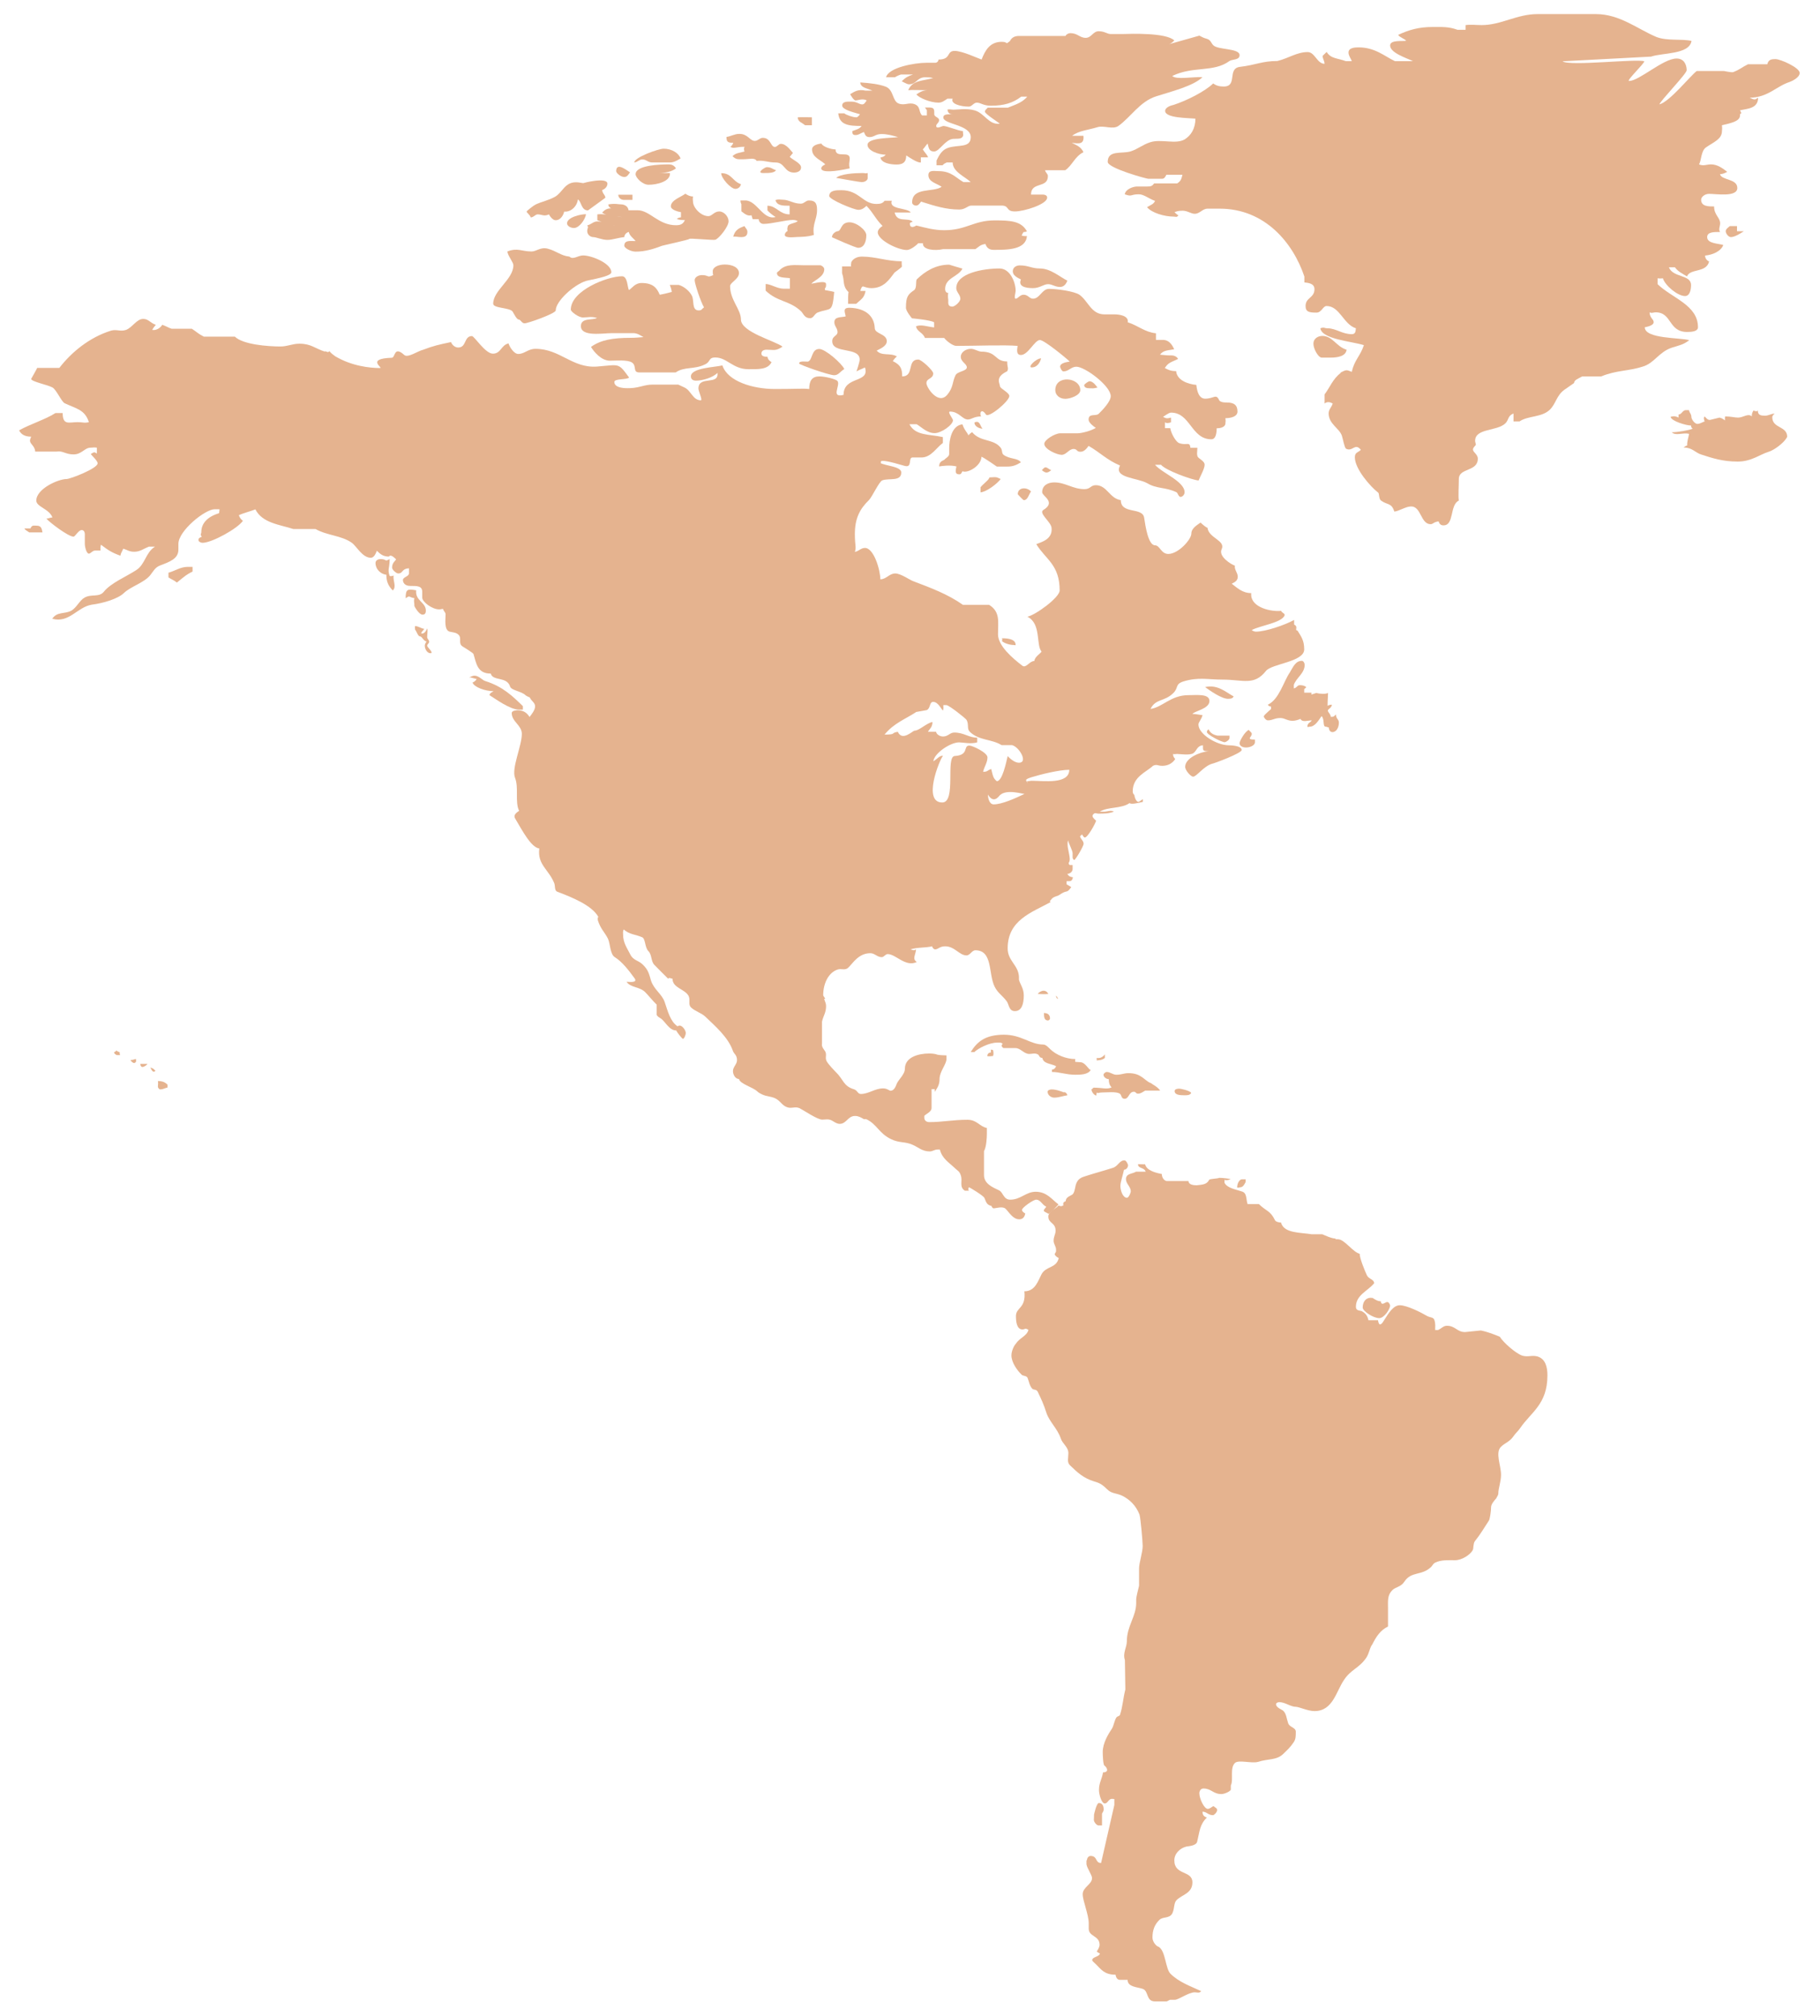 <svg width="214" height="237" viewBox="0 0 214 237" fill="none" xmlns="http://www.w3.org/2000/svg">
<g filter="url(#filter0_d)">
<path d="M146.461 137.384V137.057C146.319 137.057 146.178 137.057 146.036 137.057C145.752 137.057 145.469 137.522 145.469 137.988C145.469 138.125 145.752 137.988 145.894 137.988C146.178 137.97 146.372 137.557 146.461 137.384Z" fill="#E5B38F"/>
<path d="M161.363 150.986C161.646 151.175 161.983 151.399 162.355 151.399C162.443 152.003 162.869 151.485 163.117 151.485C163.312 151.485 163.453 151.813 163.453 151.899C163.453 152.313 162.745 153.382 162.178 153.382C161.469 153.382 160.229 152.554 160.229 152.14C160.229 151.451 160.601 150.986 161.185 150.986C161.221 150.986 161.363 151.037 161.363 150.986Z" fill="#E5B38F"/>
<path d="M128.637 211.769C128.637 211.769 128.92 210.39 129.204 210.39C129.629 210.39 129.771 210.752 129.771 211.131C129.771 211.407 129.629 211.493 129.576 211.648V213.027H129.151C128.867 212.976 128.619 212.562 128.619 212.39C128.637 212.148 128.637 211.769 128.637 211.769Z" fill="#E5B38F"/>
<path d="M124.171 145.59C124.171 145.504 124.171 145.4 124.171 145.314C124.171 144.952 123.887 144.659 123.887 144.297C123.887 143.745 124.117 143.556 124.117 143.09C124.117 142.125 123.267 142.263 123.267 141.435C123.267 140.78 124.224 140.504 124.454 140.142C124.844 140.246 124.684 140.246 125.021 140.142C125.021 140.056 125.021 139.97 125.021 139.867C125.021 139.78 125.216 139.642 125.305 139.642C125.305 139.177 125.783 139.039 126.066 138.867C126.35 138.677 126.403 138.074 126.492 137.712C126.722 136.97 127.147 136.833 127.767 136.643C128.901 136.281 129.663 136.091 130.85 135.712C131.471 135.522 131.612 134.833 132.215 134.833C132.445 134.833 132.64 135.333 132.64 135.384C132.64 135.747 132.357 135.936 132.162 135.936C132.02 136.626 131.736 137.419 131.736 137.832C131.736 138.332 132.002 139.229 132.516 139.229C132.711 139.229 132.959 138.66 132.959 138.47C132.959 137.919 132.392 137.591 132.392 137.039C132.392 136.35 133.154 136.436 133.579 136.16H134.713C134.518 135.609 133.81 135.833 133.81 135.281L134.642 135.298C134.837 136.04 135.9 136.298 136.609 136.436C136.609 136.884 136.893 137.212 137.176 137.263C137.938 137.263 139.32 137.263 139.745 137.263C139.745 137.677 140.312 137.763 140.702 137.763C141.411 137.677 141.889 137.677 142.173 137.126C142.226 136.988 143.218 136.988 143.36 136.884C143.838 136.884 144.689 137.022 144.689 137.022C144.494 137.16 144.122 137.212 143.98 137.108V137.47C144.317 138.108 145.309 138.246 146.018 138.487C146.638 138.66 146.496 139.367 146.691 139.97H148.02C148.924 140.849 149.349 140.711 149.916 141.866C150.004 142.056 150.394 142.142 150.625 142.142C150.961 143.435 152.946 143.297 154.239 143.521H155.479C155.816 143.659 156.56 144.021 157.039 144.021V144.107C157.127 144.107 157.234 144.107 157.322 144.107C158.084 144.107 159.076 145.624 159.874 145.814C159.874 146.366 160.494 147.848 160.724 148.348C160.955 148.813 161.575 148.813 161.575 149.279C160.813 150.21 159.431 150.658 159.431 152.054C159.431 152.52 159.856 152.468 160.104 152.554C160.582 152.796 160.813 153.158 160.901 153.623H162.035C162.035 153.761 162.124 154.123 162.266 154.123C162.461 154.123 162.638 153.795 162.78 153.571C163.258 152.83 163.825 151.865 164.587 151.865C165.437 151.865 167.156 152.744 167.759 153.106C168.131 153.33 168.574 153.244 168.662 153.623C168.804 154.037 168.751 154.364 168.751 154.778H169.087C169.513 154.588 169.708 154.278 170.133 154.278C171.125 154.278 171.32 155.019 172.259 155.019L174.12 154.83C175.023 155.019 175.821 155.347 176.352 155.571C176.777 156.26 178.248 157.553 179.01 157.795C179.683 157.984 180.108 157.709 180.764 157.881C181.721 158.157 181.951 159.139 181.951 160.105C181.951 163.518 180.02 164.432 178.744 166.311C178.461 166.724 178.248 166.845 177.965 167.259C177.486 167.948 176.972 168.035 176.494 168.5C175.785 169.189 176.494 170.689 176.494 171.793C176.494 172.62 176.175 173.396 176.175 173.999C176.175 174.223 175.98 174.413 175.945 174.551C175.75 174.775 175.324 175.24 175.324 175.602C175.324 176.068 175.183 176.999 175.076 177.171C174.368 178.24 174.137 178.705 173.411 179.619C173.216 179.895 173.269 180.446 173.18 180.636C172.897 181.188 171.905 181.843 171.09 181.843C170.186 181.843 169.477 181.791 168.769 182.118C168.485 182.256 168.432 182.48 168.29 182.618C167.156 183.722 165.969 183.084 165.118 184.377C164.729 184.98 164.126 184.98 163.736 185.342C163.116 185.945 163.205 186.601 163.205 187.462V189.635C162.266 190.1 161.787 190.876 161.309 191.841V191.789C160.972 192.393 161.025 192.703 160.653 193.306C159.803 194.548 158.846 194.685 158.049 195.892C157.092 197.271 156.738 199.581 154.558 199.581C153.796 199.581 152.733 199.081 152.396 199.081C151.741 199.081 151.121 198.53 150.412 198.53C150.27 198.53 150.04 198.616 150.04 198.771C150.04 199.185 150.749 199.409 150.89 199.547C151.262 199.909 151.262 200.426 151.457 200.978C151.599 201.495 152.361 201.495 152.361 201.995C152.361 202.546 152.361 202.857 152.131 203.219C151.705 203.856 151.369 204.149 150.89 204.615C150.093 205.391 149.083 205.167 147.949 205.546C147.187 205.77 145.628 205.27 145.203 205.684C144.582 206.287 145.061 207.666 144.724 208.321V208.235C144.724 208.373 144.724 208.649 144.724 208.787C144.724 209.011 143.962 209.338 143.626 209.338C142.633 209.338 142.439 208.683 141.499 208.683C141.163 208.683 141.021 209.011 141.021 209.235C141.021 209.873 141.588 211.079 142.013 211.079C142.261 211.079 142.527 210.804 142.687 210.752C142.881 210.942 143.112 210.976 143.112 211.217C143.112 211.493 142.74 211.821 142.633 211.821C142.066 211.821 141.872 211.407 141.393 211.407C141.393 211.907 141.677 212.01 141.907 212.097C141.056 212.924 141.056 213.751 140.773 214.906C140.684 215.406 139.816 215.458 139.497 215.51C138.735 215.699 138.08 216.337 138.08 217.13C138.08 218.923 140.206 218.285 140.206 219.716C140.206 221.009 139.019 221.147 138.363 221.785C137.991 222.147 138.133 222.75 137.849 223.353C137.513 224.008 136.751 223.715 136.326 224.129C135.759 224.681 135.51 225.336 135.51 226.215C135.51 226.68 135.936 227.232 136.219 227.284C137.07 227.749 137.017 229.87 137.637 230.473C138.682 231.49 139.958 231.904 141.234 232.507C141.039 232.783 140.755 232.645 140.472 232.645C139.763 232.645 138.576 233.524 138.151 233.524C137.814 233.524 137.867 233.524 137.619 233.524C137.477 233.524 137.282 233.714 137.141 233.714C136.662 233.714 136.29 233.714 135.812 233.714C134.713 233.714 135.103 232.473 134.341 232.231C133.632 232.007 132.587 232.007 132.587 231.18C132.197 231.18 132.02 231.18 131.683 231.18C131.311 231.18 131.205 230.8 131.169 230.576C129.841 230.576 129.468 229.939 128.848 229.335C128.707 229.197 128.423 228.973 128.423 228.87C128.423 228.456 129.274 228.49 129.327 228.077C129.185 228.025 129.079 227.939 128.955 227.853C129.096 227.629 129.291 227.335 129.291 227.06C129.291 225.956 128.015 226.129 128.015 225.163C128.015 224.836 128.015 224.698 128.015 224.526C128.015 223.509 127.307 221.888 127.307 221.112C127.307 220.285 128.405 219.957 128.405 219.216C128.405 218.854 127.838 218.113 127.75 217.596V217.13H127.803C127.803 216.854 127.998 216.613 128.228 216.613C129.079 216.613 128.742 217.44 129.468 217.44L131.028 210.614V209.924C130.886 209.924 130.744 209.873 130.602 209.924C130.266 210.062 130.23 210.442 129.894 210.442C129.522 210.442 129.22 209.373 129.22 208.873C129.22 207.994 129.557 207.614 129.699 206.787C130.035 206.787 130.177 206.649 130.177 206.511C130.177 206.235 129.894 206.011 129.894 206.011C129.699 206.011 129.663 204.718 129.663 204.391C129.663 203.339 130.319 202.27 130.762 201.615C130.957 201.288 131.045 200.65 131.276 200.322C131.417 200.15 131.666 200.185 131.701 199.995C132.038 198.926 132.038 198.15 132.321 197.047L132.268 193.582C131.984 192.755 132.498 192.1 132.498 191.358C132.498 189.6 133.597 188.445 133.597 186.876C133.597 186.738 133.597 186.601 133.597 186.463C133.597 186.135 133.827 185.308 133.934 184.842C133.934 183.411 133.934 183.411 133.934 182.808C133.934 182.153 134.359 180.912 134.359 180.171C134.359 179.705 134.128 176.981 133.987 176.481C133.561 175.378 132.8 174.689 131.949 174.258C131.24 173.93 130.709 174.034 130.195 173.516C129.628 172.965 129.344 172.775 128.671 172.586C127.342 172.172 126.687 171.517 125.818 170.689C125.429 170.327 125.623 169.81 125.623 169.258C125.623 168.517 124.915 168.155 124.72 167.5C124.348 166.397 123.391 165.552 123.054 164.552C122.718 163.501 122.434 162.897 122.009 162.018C121.867 161.742 121.53 161.829 121.389 161.691C121.052 161.363 120.963 160.725 120.822 160.398C120.68 160.122 120.29 160.208 120.113 160.019C119.599 159.519 118.926 158.588 118.926 157.76C118.926 157.209 119.262 156.554 119.457 156.381C119.883 155.692 120.733 155.502 120.928 154.761C120.503 154.485 120.556 154.709 120.219 154.709C119.546 154.709 119.457 153.778 119.457 153.14C119.457 152.089 120.662 152.261 120.45 150.227C121.725 150.227 122.062 148.986 122.452 148.245C122.983 147.227 124.206 147.555 124.489 146.314C124.259 146.228 124.011 145.986 124.011 145.848L124.206 145.486V145.59H124.171Z" fill="#E5B38F"/>
</g>
<g filter="url(#filter1_d)">
<path d="M210.089 49.864C209.717 50.519 208.565 51.346 207.963 51.519C206.829 51.88 205.925 52.673 204.313 52.673C202.558 52.673 201.318 52.26 200.042 51.846C199.369 51.656 198.997 51.019 197.952 51.019C198.093 50.932 198.235 50.794 198.377 50.794C198.377 50.191 198.519 49.915 198.607 49.415C197.845 49.226 197.048 49.691 196.569 49.226C197.278 49.226 198.519 49.002 199.032 48.812C198.891 48.726 198.837 48.588 198.837 48.433C198.27 48.433 196.516 47.916 196.428 47.416C196.853 47.278 197.101 47.364 197.367 47.502C197.367 47.364 197.367 47.278 197.367 47.14C197.739 47.14 197.845 46.623 198.217 46.623C198.359 46.623 198.448 46.623 198.589 46.623C198.643 46.899 198.82 47.036 198.873 47.312C198.82 47.64 199.245 48.243 199.582 48.243C199.918 48.243 200.202 48.002 200.432 47.967C200.344 47.64 200.29 47.554 200.432 47.364C200.627 47.554 200.769 47.778 201.052 47.778L202.186 47.502C202.558 47.588 202.665 47.743 202.842 47.829C202.789 47.691 202.842 47.502 202.842 47.364C203.551 47.364 203.94 47.502 204.366 47.502C204.986 47.502 205.553 46.95 205.978 47.364C205.978 47.002 206.067 46.864 206.173 46.675C206.51 46.761 206.51 46.812 206.687 46.675C206.687 47.226 207.077 47.278 207.537 47.278C207.963 47.278 208.246 47.036 208.671 47.036C208.53 47.14 208.388 47.312 208.388 47.45C208.388 48.795 210.142 48.467 210.142 49.76L210.089 49.864Z" fill="#E5B38F"/>
<path d="M128.246 124.214C127.909 124.765 127.005 124.765 126.438 124.765C125.34 124.765 124.596 124.438 123.692 124.438C123.692 124.352 123.692 124.248 123.692 124.162C123.922 124.162 124.117 123.973 124.17 123.748C123.462 123.421 122.7 123.473 122.558 122.783C122.168 122.783 122.221 122.456 122.026 122.369C121.654 122.18 121.406 122.318 121.034 122.318C120.361 122.318 120.042 121.628 119.369 121.628H117.987C117.703 121.438 117.756 121.266 117.898 121.128C117.703 120.939 117.473 120.99 117.225 120.99C116.321 120.99 115.045 121.645 114.567 122.094H114.142C114.904 120.852 115.896 120.059 118.04 120.059C120.131 120.059 121.123 121.214 122.682 121.214C123.019 121.214 123.391 121.68 123.497 121.766C124.17 122.421 125.34 122.921 126.438 122.921C126.438 123.024 126.385 123.162 126.438 123.249L127.147 123.3C127.679 123.438 127.927 124.076 128.246 124.214Z" fill="#E5B38F"/>
<path d="M116.764 121.869C116.817 122.111 116.853 122.335 116.764 122.559C116.711 122.559 116.091 122.645 116.091 122.559C116.091 122.231 116.374 122.145 116.516 122.145V121.818H116.605L116.764 121.869Z" fill="#E5B38F"/>
<path d="M125.075 126.765C125.358 126.851 125.464 126.989 125.5 127.179C124.933 127.265 124.508 127.455 123.941 127.455C123.569 127.455 123.179 127.144 123.179 126.765C123.179 126.576 123.462 126.489 123.657 126.489C124.224 126.489 124.897 126.765 125.181 126.869L125.075 126.765Z" fill="#E5B38F"/>
<path d="M140.064 126.903C139.923 127.179 139.586 127.179 139.302 127.179C138.735 127.179 138.115 127.144 138.115 126.679C138.115 126.438 138.487 126.403 138.629 126.403C138.789 126.386 139.923 126.627 140.064 126.903Z" fill="#E5B38F"/>
<path d="M135.139 125.61C135.617 125.989 136.096 126.162 136.415 126.627H134.661C134.324 126.817 134.129 126.989 133.81 126.989C133.527 126.989 133.58 126.765 133.332 126.765C132.711 126.765 132.765 127.593 132.233 127.593C131.808 127.593 131.896 127.127 131.666 126.989C131.241 126.713 130.107 126.851 129.522 126.851C129.185 126.851 129.185 126.989 128.955 126.851C128.955 126.989 128.902 127.075 128.902 127.213C128.618 127.162 128.335 126.748 128.335 126.472C128.424 126.472 128.53 126.334 128.565 126.282C129.664 126.282 130.125 126.524 130.709 126.248C130.426 125.972 130.373 125.645 130.373 125.283C130.089 125.283 129.752 125.041 129.752 124.765C129.752 124.628 129.983 124.438 130.125 124.438C130.55 124.438 130.833 124.765 131.259 124.765C131.879 124.765 132.162 124.576 132.676 124.576C134.182 124.576 134.483 125.369 135.334 125.783L135.139 125.61Z" fill="#E5B38F"/>
<path d="M122.948 117.525C123.32 117.577 123.462 117.853 123.462 118.163C123.462 118.249 123.32 118.387 123.231 118.387C122.753 118.387 122.753 117.887 122.753 117.508C122.753 117.491 122.895 117.525 122.948 117.525Z" fill="#E5B38F"/>
<path d="M122.026 115.267C122.133 115.077 122.452 114.888 122.7 114.888C123.036 114.888 123.178 115.112 123.267 115.267C122.788 115.319 122.328 115.267 122.026 115.267Z" fill="#E5B38F"/>
<path d="M124.419 115.819C124.277 115.87 124.135 115.595 124.188 115.457L124.419 115.819Z" fill="#E5B38F"/>
<path d="M128.955 122.783C128.955 122.869 128.955 122.973 128.955 123.059C128.955 123.111 129.097 123.059 129.15 123.059C129.38 123.059 129.717 122.973 129.912 122.783V122.369C129.717 122.645 129.345 122.886 128.955 122.783Z" fill="#E5B38F"/>
<path d="M48.743 68.74C47.981 68.602 48.264 68.361 47.697 68.74C47.697 67.637 47.928 67.637 48.938 67.809C48.796 69.05 50.072 69.188 50.072 70.205C50.072 70.533 49.93 70.671 49.682 70.671C49.257 70.671 48.725 69.705 48.725 69.654C48.743 69.343 48.601 68.964 48.743 68.74Z" fill="#E5B38F"/>
<path d="M45.801 66.068C45.801 66.206 46.191 66.12 46.279 66.068C46.191 66.723 46.652 67.361 46.191 67.826C45.624 67.275 45.429 66.723 45.429 65.982C44.72 65.895 44.153 65.292 44.153 64.603C44.153 64.241 44.525 64.137 44.72 64.137C45.571 64.137 45.146 64.499 45.819 64.137C45.801 65.327 45.553 65.327 45.801 66.068Z" fill="#E5B38F"/>
<path d="M90.15 39.52C89.778 39.52 89.53 39.658 89.53 39.986C89.53 40.348 90.044 40.348 90.239 40.348C90.292 40.71 90.523 40.848 90.718 40.986C90.292 41.865 89.194 41.813 88.007 41.813C86.164 41.813 85.49 40.434 84.109 40.434C83.258 40.434 83.595 40.951 82.868 41.261C81.646 41.865 80.458 41.486 79.448 42.192C77.322 42.192 76.472 42.192 75.178 42.192C74.363 42.192 74.895 41.451 74.328 41.037C73.814 40.675 72.379 40.813 71.723 40.813C70.678 40.813 69.827 39.745 69.49 39.193C70.624 38.365 72.095 38.124 74.097 38.124C74.806 38.124 75.09 38.072 75.657 38.038C75.32 37.848 74.948 37.572 74.469 37.572C73.566 37.572 72.432 37.572 71.953 37.572C70.908 37.572 68.303 38.038 68.303 36.745C68.303 35.728 69.685 36.09 70.199 35.78C69.437 35.59 69.154 35.728 68.534 35.728C68.02 35.728 67.116 35.038 67.116 34.814C67.116 32.556 71.44 30.884 73.141 30.884C73.814 30.884 73.761 32.228 73.956 32.504C74.328 32.28 74.664 31.677 75.426 31.677C76.755 31.677 77.234 32.228 77.57 33.056C78.084 32.97 78.474 32.866 78.988 32.728C78.935 32.315 78.846 32.177 78.757 31.901H79.803C80.476 32.09 81.132 32.694 81.362 33.194C81.646 33.745 81.309 34.9 82.159 34.9C82.531 34.9 82.531 34.711 82.78 34.538C82.407 33.935 81.681 31.763 81.681 31.349C81.681 30.97 82.159 30.746 82.531 30.746C83.382 30.746 83.099 31.108 83.86 30.746C83.807 30.608 83.807 30.418 83.807 30.28C83.807 29.815 84.481 29.505 85.225 29.505C86.075 29.505 86.89 29.832 86.89 30.522C86.89 31.211 85.845 31.625 85.845 32.039C85.845 33.694 87.121 34.763 87.121 35.969C87.121 37.452 91.107 38.469 92.011 39.158C91.196 39.71 91.019 39.52 90.15 39.52Z" fill="#E5B38F"/>
<path d="M60.986 35.969C60.755 35.969 60.419 35.28 60.277 35.038C59.905 34.538 57.991 34.676 57.991 34.108C57.991 32.539 60.365 31.246 60.365 29.591C60.365 29.229 59.71 28.488 59.657 27.971C60.844 27.505 61.358 27.971 62.51 27.971C63.077 27.971 63.555 27.419 64.405 27.643C65.451 27.919 65.929 28.47 66.957 28.574C67.382 28.988 67.949 28.436 68.569 28.436C69.561 28.436 71.883 29.367 71.883 30.418C71.883 30.918 69.367 31.298 68.906 31.436C67.435 31.901 65.344 33.832 65.344 34.9C65.344 35.263 62.066 36.417 61.694 36.417C61.358 36.435 61.216 35.969 60.986 35.969Z" fill="#E5B38F"/>
<path d="M74.736 27.988C74.169 27.988 73.407 27.574 73.407 27.298C73.407 26.609 74.115 26.747 74.736 26.747C74.452 26.384 74.027 26.143 73.938 25.678C73.655 25.73 73.407 26.005 73.407 26.281C72.609 26.367 71.989 26.609 71.422 26.609C70.802 26.609 70.093 26.281 69.757 26.281C69.385 26.281 69.048 25.954 69.048 25.592C69.048 25.126 69.243 25.23 69.048 24.902C69.526 24.799 69.757 24.437 70.235 24.437C71.192 24.437 71.653 24.85 72.379 24.902C71.564 24.799 70.855 24.523 70.235 24.299V23.609C70.607 23.557 71.05 23.609 71.05 23.609C71.245 23.609 72.716 23.885 73.176 23.937C72.273 23.747 71.475 23.851 70.802 23.419C70.997 23.144 71.369 22.902 71.759 22.902C72.379 22.902 72.521 23.092 72.946 23.04C72.379 23.092 71.528 22.988 71.528 22.437C72.379 22.299 72.662 22.437 73.088 22.437C73.283 22.437 73.85 22.575 73.903 23.126C74.47 23.126 74.895 23.126 74.984 23.126C76.401 23.126 77.411 24.885 79.484 24.885C80.104 24.885 80.335 24.695 80.53 24.281C80.016 24.281 79.768 24.23 79.591 24.143C79.644 24.057 79.927 23.954 80.069 23.954V23.351C79.732 23.299 78.882 23.075 78.882 22.661C78.882 21.92 80.122 21.558 80.583 21.178C80.866 21.368 81.15 21.506 81.486 21.506C81.433 21.868 81.486 22.006 81.486 22.109C81.486 22.799 82.39 23.816 83.294 23.816C83.719 23.816 83.967 23.264 84.569 23.264C85.136 23.264 85.668 23.868 85.668 24.419C85.668 25.057 84.534 26.453 84.109 26.591C83.825 26.678 81.026 26.367 81.026 26.505C81.026 26.591 77.996 27.247 77.854 27.298C76.879 27.66 75.923 27.988 74.736 27.988Z" fill="#E5B38F"/>
<path d="M67.489 25.212C67.117 25.212 66.674 24.988 66.674 24.661C66.674 23.919 68.428 23.557 68.906 23.592C68.8 24.247 68.091 25.212 67.489 25.212Z" fill="#E5B38F"/>
<path d="M73.318 21.902C73.088 21.902 72.698 21.713 72.698 21.299H74.364V21.902C74.169 21.902 73.318 21.902 73.318 21.902Z" fill="#E5B38F"/>
<path d="M71.422 20.006C71.422 20.334 71.138 20.644 70.802 20.747C70.855 21.213 71.174 21.299 71.174 21.661L69.136 23.144C68.321 23.144 68.374 22.075 67.949 21.851C67.861 22.644 67.134 23.368 66.337 23.282C66.23 23.782 65.858 24.299 65.344 24.299C64.955 24.299 64.636 23.782 64.547 23.609C63.98 23.885 63.697 23.609 63.218 23.609C62.935 23.609 62.793 23.937 62.403 23.971C62.315 23.644 61.925 23.419 61.925 23.282C61.925 23.195 62.775 22.54 62.97 22.454C63.732 22.092 64.441 21.989 65.256 21.541C66.16 21.023 66.39 19.834 67.719 19.834C68.091 19.834 68.144 19.886 68.569 19.937C68.569 19.92 71.422 19.179 71.422 20.006Z" fill="#E5B38F"/>
<path d="M76.72 17.507C76.153 17.507 76.011 17.145 75.533 17.145C75.161 17.145 74.966 17.472 74.576 17.507C74.576 16.903 77.429 15.886 78.031 15.886C79.024 15.886 79.839 16.438 80.016 17.041C79.644 17.231 79.307 17.507 78.74 17.507C77.5 17.507 77.783 17.507 76.72 17.507Z" fill="#E5B38F"/>
<path d="M78.775 18.748C78.864 19.713 77.305 20.127 76.259 20.127C75.55 20.127 74.735 19.299 74.735 18.886C74.735 17.817 77.624 17.731 78.633 17.731C79.165 17.731 79.342 18.007 79.484 18.196C78.97 18.61 78.155 18.748 77.446 18.748H78.775Z" fill="#E5B38F"/>
<path d="M74.08 18.662C73.885 18.938 73.744 19.213 73.407 19.213C72.982 19.213 72.45 18.748 72.45 18.524C72.468 17.369 73.797 18.524 74.08 18.662Z" fill="#E5B38F"/>
<path d="M97.132 31.815C97.132 32.453 96.99 32.039 96.99 32.504C97.185 32.556 97.787 32.642 98.088 32.728C97.858 35.245 97.716 34.573 96.192 35.124C95.767 35.263 95.679 35.814 95.253 35.814C94.598 35.814 94.492 35.314 94.208 35.021C92.879 33.728 91.408 33.918 90.026 32.573V31.797C90.647 31.797 91.355 32.349 92.17 32.349C92.649 32.349 92.507 32.349 92.879 32.349V31.108C92.259 31.022 91.355 31.108 91.355 30.505C91.355 30.367 91.639 30.28 91.692 30.143C92.454 29.401 93.499 29.591 94.545 29.591C95.395 29.591 96.441 29.591 96.441 29.591C96.582 29.591 96.919 29.815 96.919 30.056C96.919 30.97 95.732 31.349 95.395 31.763C95.749 31.729 97.132 31.315 97.132 31.815Z" fill="#E5B38F"/>
<path d="M87.546 22.902C87.369 22.678 87.067 22.437 87.067 21.971C87.262 21.971 87.439 21.971 87.634 21.971C89.016 21.971 89.725 24.333 91.196 23.919C90.824 23.695 90.434 23.368 90.239 23.144V22.592C91.284 22.592 91.656 23.609 92.844 23.609V22.592C92.029 22.592 91.373 22.592 91.178 21.937C91.515 21.799 91.71 21.885 92.029 21.885C92.79 21.885 93.269 22.351 94.173 22.351C94.545 22.351 94.74 21.971 95.112 21.971C95.962 21.971 96.069 22.437 96.069 23.126C96.069 24.178 95.501 24.747 95.696 26.023C94.988 26.264 93.942 26.264 93.8 26.264C93.517 26.264 92.277 26.453 92.277 26.023C92.277 25.833 92.418 25.66 92.613 25.557C92.56 25.419 92.56 25.23 92.613 25.092C92.613 24.678 93.517 24.678 93.8 24.402C93.659 24.316 93.428 24.264 93.234 24.264C92.383 24.264 90.717 24.73 89.778 24.73C89.442 24.73 89.211 24.454 89.211 24.178H88.503L88.361 23.713C87.882 23.851 87.546 23.523 87.174 23.247V22.42L87.546 22.902Z" fill="#E5B38F"/>
<path d="M98.088 42.52C97.468 42.52 93.96 41.279 93.96 41.141C93.96 40.779 94.811 40.951 95.005 40.917C95.572 40.727 95.377 39.434 96.334 39.434C97.043 39.434 98.992 41.141 99.276 41.796C98.797 42.072 98.602 42.52 98.088 42.52Z" fill="#E5B38F"/>
<path d="M106.044 29.746C106.044 29.832 105.194 30.436 105.194 30.436C104.573 31.263 103.918 32.28 102.483 32.28C101.437 32.28 101.437 31.677 101.154 32.608H101.774C101.632 33.435 101.26 33.573 100.675 34.125H99.719C99.719 33.521 99.719 32.97 99.772 32.746C99.01 32.004 99.346 31.453 99.01 30.522V29.729C99.382 29.729 99.913 29.729 100.091 29.729C100.002 29.677 100.091 29.401 100.091 29.263C100.091 29.212 100.374 28.574 101.366 28.574C102.979 28.574 104.308 29.125 106.026 29.125C106.009 29.367 106.044 29.505 106.044 29.746Z" fill="#E5B38F"/>
<path d="M87.121 20.058C87.068 20.386 86.784 20.61 86.465 20.61C85.934 20.61 84.8 19.368 84.8 18.765C86.022 18.748 86.129 19.73 87.121 20.058Z" fill="#E5B38F"/>
<path d="M87.546 24.988C87.634 25.212 87.882 25.35 87.882 25.678C87.882 26.229 87.457 26.281 87.174 26.281C86.695 26.281 86.607 26.195 86.217 26.229C86.412 25.454 86.89 25.212 87.546 24.988Z" fill="#E5B38F"/>
<path d="M91.196 17.507C90.346 17.507 89.814 17.231 88.964 17.317C88.733 16.903 88.113 17.127 87.404 17.127C86.731 17.127 86.554 17.179 86.129 16.765C86.554 16.352 86.979 16.386 87.546 16.214C87.458 16.076 87.458 15.8 87.546 15.662C86.501 15.662 86.27 15.938 85.881 15.662C86.022 15.576 86.164 15.386 86.217 15.197C85.562 15.197 85.42 15.059 85.42 14.507C85.987 14.421 86.359 14.145 86.944 14.145C87.936 14.145 88.184 14.973 88.751 14.973C89.123 14.973 89.318 14.611 89.69 14.611C90.647 14.611 90.594 15.679 91.108 15.679C91.391 15.679 91.533 15.317 91.816 15.317C92.472 15.317 93.004 16.145 93.234 16.386C93.145 16.524 92.95 16.714 92.862 16.852C93.234 17.214 94.191 17.593 94.191 18.093C94.191 18.558 93.712 18.696 93.34 18.696C92.189 18.662 92.295 17.507 91.196 17.507Z" fill="#E5B38F"/>
<path d="M89.725 18.748C88.875 18.748 89.956 18.058 90.151 18.058C90.682 18.058 90.824 18.282 91.249 18.42C91.019 18.748 90.434 18.748 89.725 18.748Z" fill="#E5B38F"/>
<path d="M120.609 25.454C120.414 25.592 120.237 25.781 120.131 26.109C120.467 26.195 120.751 26.16 120.751 26.16C120.609 27.781 118.483 27.781 116.817 27.781C116.197 27.781 115.967 27.402 115.878 27.091C115.223 27.177 115.116 27.419 114.691 27.695H110.899C109.907 27.919 108.436 27.781 108.525 27.005H107.958C107.763 27.247 107.054 27.798 106.629 27.798C105.584 27.798 103.209 26.643 103.209 25.712C103.209 25.385 103.581 25.074 103.776 24.971C102.926 24.143 102.678 23.402 101.88 22.609C101.597 22.885 101.313 23.075 100.924 23.075C100.41 23.075 97.504 21.868 97.504 21.454C97.504 20.765 98.354 20.765 98.921 20.765C101.048 20.765 101.437 22.385 103.05 22.385C103.528 22.385 103.812 22.299 104.007 22.006C104.343 22.006 104.857 22.006 104.857 22.006C104.485 23.075 106.664 22.799 107.09 23.385H105.194C105.477 24.626 106.664 23.937 107.32 24.454C107.231 24.54 106.983 24.54 106.983 24.678C106.983 25.333 107.55 25.04 107.745 24.919C108.879 25.195 109.836 25.471 111.023 25.471C113.628 25.471 114.478 24.316 116.959 24.316C118.855 24.316 120.095 24.402 120.751 25.609C120.662 25.66 120.414 25.695 120.272 25.695L120.609 25.454Z" fill="#E5B38F"/>
<path d="M98.461 25.591C98.975 25.591 98.798 24.54 99.879 24.54C100.729 24.54 101.863 25.471 101.863 26.057C101.863 26.85 101.58 27.54 100.906 27.54C100.57 27.54 97.823 26.298 97.823 26.298C97.841 25.816 98.373 25.591 98.461 25.591Z" fill="#E5B38F"/>
<path d="M101.402 18.748C101.934 18.748 101.544 18.834 102.023 18.748C102.023 19.075 102.023 19.248 102.023 19.351C102.023 19.575 101.739 19.817 101.314 19.817C101.083 19.817 98.319 19.317 98.319 19.317C98.798 18.851 100.499 18.748 101.402 18.748Z" fill="#E5B38F"/>
<path d="M96.565 18.196C96.565 17.972 96.902 17.782 97.044 17.731C96.477 17.179 95.484 16.903 95.484 15.972C95.484 15.507 96.105 15.335 96.583 15.283C96.725 15.645 97.717 15.972 98.249 15.972C98.249 17.076 99.914 16.059 99.914 17.041C99.914 17.369 99.772 17.696 99.914 18.196C98.231 18.575 96.565 18.748 96.565 18.196Z" fill="#E5B38F"/>
<path d="M95.466 12.197V13.128H94.651C94.385 12.852 93.801 12.749 93.801 12.197C94.421 12.163 95.13 12.197 95.466 12.197Z" fill="#E5B38F"/>
<path d="M108.418 11.973H108.985V11.37L108.755 11.042C108.896 11.042 109.091 11.042 109.233 11.042C109.889 11.042 109.853 11.284 109.853 11.835C109.853 12.163 110.42 12.197 110.42 12.525C110.42 12.852 110.084 12.938 110.084 13.214C110.084 13.628 110.792 13.214 110.899 13.214C111.377 13.214 112.6 13.766 113.22 13.818C113.22 14.145 113.326 14.318 113.167 14.507C112.972 14.783 112.458 14.697 112.068 14.731C111.129 14.817 110.456 16.214 109.836 16.214C109.215 16.214 109.215 15.8 109.074 15.283C108.843 15.507 108.737 15.748 108.507 15.972C108.79 16.438 108.985 16.524 109.127 16.903H108.276V17.507C107.851 17.558 107.001 16.955 106.558 16.679C106.558 17.507 106.132 17.748 105.424 17.748C104.662 17.748 103.616 17.558 103.528 16.921C103.864 16.869 104.006 16.748 104.148 16.593C103.333 16.593 102.004 16.128 102.004 15.438C102.004 14.559 104.945 14.645 105.601 14.524C104.892 14.335 104.36 14.162 103.652 14.162C102.943 14.162 102.801 14.524 102.234 14.524C101.756 14.524 101.72 14.197 101.579 13.921C101.1 14.111 100.958 14.283 100.586 14.283C100.25 14.283 100.214 14.093 100.214 13.818C100.693 13.628 101.029 13.594 101.313 13.214C99.7 13.214 98.708 13.076 98.566 11.732H99.275C99.505 11.921 100.267 12.197 100.693 12.197C100.888 12.197 101.118 11.835 101.118 11.835C100.498 11.646 99.027 11.318 99.027 10.818C99.027 10.301 99.683 10.353 100.108 10.353C100.781 10.353 101.012 10.68 101.384 10.68C101.667 10.68 101.773 10.353 101.915 10.215C101.437 9.939 100.87 10.215 100.586 10.215C100.391 10.215 99.966 9.525 99.966 9.473C100.533 9.146 100.905 8.87 101.773 9.06H102.571C102.004 8.784 101.189 8.732 101.153 8.094C102.34 8.181 103.297 8.284 104.148 8.594C105.105 8.974 104.91 10.301 105.672 10.577C106.38 10.852 106.859 10.387 107.568 10.663C108.276 10.956 107.993 11.559 108.418 11.973Z" fill="#E5B38F"/>
<path d="M111.13 52.363C111.36 52.174 111.608 52.036 111.608 51.76C111.608 51.346 111.608 51.484 111.608 51.07C111.608 50.277 111.838 48.433 113.167 48.295C113.398 48.984 113.646 49.122 113.876 49.588C114.018 49.398 114.16 49.312 114.301 49.209C115.294 50.415 116.817 49.95 117.668 51.053C117.898 51.381 117.756 51.691 118.005 51.88C118.766 52.432 119.617 52.208 120.042 52.76C119.511 53.087 119.085 53.26 118.483 53.26C117.916 53.26 117.668 53.26 117.207 53.26C117.207 53.26 115.683 52.191 115.4 52.105C115.4 53.122 113.841 54.087 113.167 53.811C113.026 54.035 113.026 54.173 112.795 54.173C112.228 54.173 112.37 53.708 112.459 53.242C111.697 53.053 110.793 53.191 110.421 53.242C110.456 52.501 111.023 52.587 111.13 52.363Z" fill="#E5B38F"/>
<path d="M127.023 44.278C127.023 44.882 125.836 45.295 125.269 45.295C124.56 45.295 124.082 44.83 124.082 44.278C124.082 42.434 127.023 42.761 127.023 44.278Z" fill="#E5B38F"/>
<path d="M116.338 54.535C117.295 54.483 117.1 54.483 117.667 54.725C117.242 55.276 116.055 56.207 115.293 56.294V55.69C115.683 55.225 116.303 54.811 116.338 54.535Z" fill="#E5B38F"/>
<path d="M121.459 32.28C120.502 32.28 119.705 32.056 120.042 31.263C119.617 31.039 119.085 30.798 119.085 30.298C119.085 29.832 119.51 29.608 119.9 29.608C120.945 29.608 121.282 29.97 122.274 29.97C123.55 29.97 124.649 30.987 125.499 31.401C125.357 31.815 125.074 32.142 124.649 32.142C124.028 32.142 123.745 31.815 123.231 31.815C122.7 31.815 122.274 32.28 121.459 32.28Z" fill="#E5B38F"/>
<path d="M121.229 56.19C120.946 56.569 120.857 57.207 120.379 57.207C120.29 57.207 119.67 56.518 119.67 56.518C119.67 55.673 120.751 55.639 121.229 56.19Z" fill="#E5B38F"/>
<path d="M128.105 44.054C127.768 44.054 127.484 43.968 127.484 43.692C127.484 43.554 127.998 43.227 128.105 43.227C128.53 43.227 128.902 43.778 129.044 43.968C128.441 44.106 128.583 44.054 128.105 44.054Z" fill="#E5B38F"/>
<path d="M121.318 41.606C120.751 41.606 121.832 40.537 122.416 40.537C122.275 41.089 121.903 41.606 121.318 41.606Z" fill="#E5B38F"/>
<path d="M143.059 48.76C143.059 49.278 142.971 50.053 142.439 50.053C140.065 50.053 139.976 46.916 137.691 46.916C137.407 46.916 136.787 47.416 136.752 47.416C137.177 47.64 137.265 47.605 137.691 47.502V48.053C137.407 48.157 137.177 48.191 136.982 48.053V48.743H137.602C137.691 49.346 138.258 50.364 138.647 50.501C139.551 50.829 139.888 50.26 139.976 51.053C140.455 51.053 140.455 51.053 140.791 51.053C140.738 51.794 140.738 51.794 140.791 51.984C140.791 52.312 141.642 52.536 141.642 53.053C141.642 53.518 141.128 54.397 140.933 54.897C140.083 54.811 137.035 53.691 136.521 53.053H135.812C136.628 54.018 139.285 55.001 139.285 56.276C139.285 56.604 139.002 56.828 138.807 56.828C138.577 56.828 138.47 56.328 138.329 56.276C136.964 55.639 136.061 55.914 134.873 55.208C133.739 54.57 130.887 54.604 131.702 53.139C130.142 52.484 129.381 51.622 127.999 50.829C127.768 51.157 127.467 51.519 127.042 51.519C126.563 51.519 126.67 51.191 126.244 51.191C125.677 51.191 125.394 51.88 124.827 51.88C124.295 51.88 122.789 51.225 122.789 50.588C122.789 50.122 124.03 49.346 124.685 49.346C125.536 49.346 126.298 49.346 126.723 49.346C127.148 49.346 128.282 49.071 128.849 48.709C128.619 48.571 127.999 48.105 127.999 47.743C127.999 46.95 128.849 47.381 129.186 47.054C129.611 46.64 130.603 45.623 130.603 44.985C130.603 43.778 127.573 41.52 126.563 41.52C125.943 41.52 125.66 42.072 125.039 42.072C124.845 42.072 124.65 41.606 124.65 41.52C124.65 41.055 125.5 40.968 125.784 40.917C125.358 40.503 122.789 38.383 122.275 38.383C121.655 38.383 120.893 40.141 120.043 40.141C119.423 40.141 119.618 39.4 119.653 39.072C118.182 38.934 114.585 39.072 112.441 39.072C112.052 39.072 111.307 38.521 111.024 38.141H108.756C108.526 37.486 107.799 37.4 107.711 36.762C108.331 36.521 109.039 36.814 109.837 36.9V36.297C109.412 36.021 107.232 35.831 107.232 35.831C107.232 35.831 106.523 35.004 106.523 34.59C106.523 33.297 106.754 33.021 107.48 32.522C107.852 32.246 107.622 31.418 107.817 31.229C108.774 30.315 109.996 29.522 111.609 29.522C111.609 29.522 113.133 29.987 113.168 29.987C112.69 30.953 111.13 31.056 111.13 32.384C111.13 32.659 111.272 32.849 111.502 32.849C111.414 33.177 111.502 33.676 111.502 33.676C111.502 34.038 111.414 34.452 111.981 34.452C112.264 34.452 112.92 33.901 112.92 33.521C112.92 33.056 112.441 32.746 112.441 32.28C112.441 30.522 115.613 29.97 117.527 29.97C118.767 29.97 119.423 31.591 119.423 32.608C119.423 32.797 119.192 33.521 119.423 33.521C119.706 33.521 119.901 33.056 120.362 33.056C120.893 33.056 121.035 33.521 121.46 33.521C122.275 33.521 122.506 32.366 123.356 32.366C124.26 32.366 126.298 32.642 126.918 33.056C127.963 33.797 128.3 35.366 129.859 35.366C130.568 35.366 130.709 35.366 131.046 35.366C131.56 35.366 132.747 35.504 132.605 36.297C133.881 36.711 134.59 37.452 135.919 37.59V38.365C136.202 38.365 136.734 38.365 136.734 38.365C137.389 38.365 137.779 38.831 138.063 39.469C137.389 39.607 136.787 39.555 136.397 40.106C137.212 40.193 137.389 40.193 137.815 40.193C138.045 40.193 138.382 40.331 138.523 40.606C137.762 40.986 137.389 40.986 136.964 41.675C137.389 41.899 137.673 42.037 138.293 42.037C138.382 43.106 139.675 43.572 140.667 43.658C140.756 44.485 141.004 45.278 141.713 45.278C142.758 45.278 142.989 44.623 143.378 45.502C143.609 45.726 143.999 45.726 144.229 45.726C145.132 45.726 145.505 46.054 145.505 46.795C145.505 47.398 144.69 47.571 144.087 47.571C144.14 48.088 144.087 47.933 144.087 48.174C144.105 48.347 143.945 48.76 143.059 48.76Z" fill="#E5B38F"/>
<path d="M123.603 53.691C123.125 54.053 122.983 54.053 122.505 53.691C122.983 53.087 123.036 53.415 123.603 53.691Z" fill="#E5B38F"/>
<path d="M114.585 48.071C115.205 47.795 115.205 48.398 115.524 48.812C114.922 48.76 114.532 48.381 114.585 48.071Z" fill="#E5B38F"/>
<path d="M138.08 3.164C137.744 3.492 137.602 3.578 137.23 3.664L141.022 2.595C141.358 2.768 141.536 2.871 141.872 2.957C142.386 3.095 142.386 3.457 142.67 3.733C143.237 4.285 145.753 4.06 145.753 4.888C145.753 5.491 144.902 5.353 144.566 5.577C142.67 6.957 140.348 6.129 137.832 7.336C138.311 7.801 140.207 7.422 141.394 7.474C140.295 8.543 137.637 9.18 135.936 9.732C134.041 10.335 132.942 12.18 131.525 13.197C130.869 13.68 129.824 13.128 129.062 13.352C128.016 13.68 126.829 13.766 126.067 14.369H127.396C127.485 15.386 126.918 15.3 126.014 15.197C126.581 15.473 127.113 15.662 127.396 16.3C126.404 16.765 126.067 17.869 125.252 18.42C123.214 18.42 123.268 18.42 122.878 18.42C122.966 18.748 123.214 18.834 123.214 19.11C123.214 20.592 121.23 19.713 121.23 21.282C121.939 21.282 122.08 21.282 122.417 21.282C122.559 21.282 123.126 21.23 123.126 21.644C123.126 22.42 120.415 23.264 119.334 23.264C118.236 23.264 118.714 22.575 117.775 22.575C116.393 22.575 115.401 22.575 114.213 22.575C113.788 22.575 113.505 23.04 112.796 23.04C111.237 23.04 109.943 22.627 108.295 22.109C108.154 22.334 107.959 22.575 107.728 22.575C107.392 22.575 107.25 22.351 107.25 22.213C107.25 20.368 109.713 21.058 110.723 20.368C110.156 19.954 109.164 19.817 109.164 18.989C109.164 18.351 109.872 18.524 110.351 18.524C111.874 18.524 112.388 19.317 113.292 19.817H114.142C113.487 19.179 112.016 18.61 112.016 17.507H111.307C111.024 17.645 111.024 17.645 110.829 17.834H110.12V17.282C110.492 16.49 110.829 15.99 111.538 15.765C112.725 15.403 114.142 15.817 114.142 14.524C114.142 13.042 110.918 13.042 110.918 12.214C110.918 11.749 111.626 11.852 112.105 11.852C111.591 11.852 111.485 11.663 111.396 11.301C111.626 11.214 111.874 11.301 112.105 11.301C112.636 11.301 113.682 11.111 114.621 11.387C115.808 11.749 116.233 13.094 117.562 12.956C117.332 12.732 115.808 11.801 115.808 11.525C115.808 11.335 116.038 11.197 116.145 11.059H118.519C119.423 10.697 120.22 10.456 120.787 9.766H120.078C119.121 10.508 118.041 10.835 116.517 10.835C115.613 10.835 115.33 10.473 114.851 10.473C114.479 10.473 114.284 10.939 113.912 10.939C112.955 10.939 111.733 10.611 112.016 10.008H111.396C111.059 10.232 110.776 10.473 110.351 10.473C109.394 10.473 108.083 9.922 107.746 9.508C108.083 9.284 108.419 9.042 109.022 9.008C108.118 9.008 107.179 8.956 106.789 9.008C107.303 7.801 108.49 7.939 109.731 7.577C109.305 7.491 109.164 7.491 108.774 7.491C107.817 7.491 107.781 8.318 106.878 8.318C106.647 8.318 106.116 7.991 106.027 7.956C106.506 7.491 106.789 7.353 107.356 7.163H105.939C105.655 7.25 105.372 7.388 105.23 7.491C105.035 7.491 104.468 7.491 104.185 7.491C104.468 6.336 107.551 5.784 108.933 5.784C109.5 5.784 109.872 5.784 109.979 5.784C110.173 5.784 110.351 5.595 110.351 5.405C111.874 5.405 111.254 4.388 112.247 4.388C113.15 4.388 114.993 5.267 115.418 5.405C115.843 4.302 116.41 3.319 117.793 3.319C118.608 3.319 118.129 3.733 118.749 3.233C118.98 2.768 119.37 2.63 119.83 2.63C122.293 2.63 122.825 2.63 125.288 2.63C125.376 2.44 125.624 2.302 125.855 2.302C126.705 2.302 126.953 2.854 127.662 2.854C128.335 2.854 128.512 2.078 129.186 2.078C129.894 2.078 130.178 2.406 130.603 2.406C131.17 2.406 131.454 2.406 131.932 2.406C133.048 2.371 137.124 2.233 138.08 3.164Z" fill="#E5B38F"/>
<path d="M157.623 42.21C158.279 41.882 158.279 41.848 158.952 42.123C159.236 40.744 159.945 40.279 160.37 38.986C158.899 38.52 155.444 38.296 155.249 37.004C155.728 36.831 155.674 37.004 156.1 37.004C157.092 37.004 157.801 37.693 158.952 37.693C159.431 37.693 159.378 37.279 159.431 37.004C157.96 36.538 157.535 34.383 155.976 34.383C155.55 34.383 155.409 35.159 154.788 35.159C153.938 35.159 153.513 35.073 153.513 34.383C153.513 33.366 154.558 33.452 154.558 32.401C154.558 31.711 153.796 31.66 153.371 31.608V30.918C152.042 26.953 148.729 22.937 143.413 22.937C142.616 22.937 142.421 22.937 141.996 22.937C141.375 22.937 141.092 23.54 140.472 23.54C140.047 23.54 139.621 23.178 139.054 23.178C138.54 23.178 138.345 23.264 138.097 23.351C138.239 23.488 138.434 23.678 138.576 23.73C138.292 24.006 138.345 23.868 137.956 23.868C136.963 23.868 135.44 23.454 134.873 22.764C135.298 22.489 135.635 22.437 135.812 22.023C135.05 21.747 134.483 21.247 133.916 21.247C132.87 21.247 133.154 21.575 132.25 21.247C132.357 20.61 133.296 20.334 133.668 20.334C134.182 20.334 134.518 20.334 134.855 20.334C135.333 20.334 135.475 20.282 135.705 19.972H138.416C138.895 19.644 138.895 19.455 139.037 18.955H137.141C137.034 19.179 136.91 19.42 136.662 19.42C135.9 19.42 135.617 19.42 134.997 19.42C134.802 19.42 130.248 18.179 130.248 17.438C130.248 16.007 131.914 16.524 132.959 16.197C133.81 15.921 134.341 15.421 135.245 15.128C136.52 14.714 138.239 15.403 139.285 14.8C140.046 14.335 140.56 13.507 140.56 12.352C139.71 12.266 136.999 12.301 136.999 11.439C136.999 11.025 137.708 10.784 137.956 10.749C139.568 10.232 141.712 9.129 142.651 8.215C143.023 8.491 143.413 8.577 143.891 8.577C145.557 8.577 144.264 6.457 145.787 6.267C147.683 6.043 148.392 5.577 150.199 5.577C151.528 5.25 152.485 4.526 153.761 4.526C154.611 4.526 154.859 5.905 155.745 5.905C155.745 5.577 155.515 5.302 155.515 4.974L155.993 4.509C156.472 5.319 157.287 5.233 158.244 5.595C158.474 5.595 158.952 5.595 158.952 5.595C158.811 5.233 158.563 4.957 158.563 4.578C158.563 4.026 159.271 3.974 159.75 3.974C161.699 3.974 162.833 5.043 164.02 5.595H166.146C165.402 5.233 163.453 4.629 163.453 3.75C163.453 3.061 164.924 3.285 165.349 3.199C165.012 2.871 164.64 2.837 164.392 2.509C165.668 1.906 166.855 1.578 168.432 1.578C169.566 1.578 170.328 1.526 171.373 1.906H172.33V1.354C173.039 1.268 173.517 1.354 174.226 1.354C176.512 1.354 178.354 0.061 180.782 0.061C183.44 0.061 185.282 0.061 187.657 0.061C190.456 0.061 192.547 1.819 194.762 2.75C196.038 3.25 197.703 2.94 198.89 3.216C198.642 4.836 195.435 4.595 194.142 5.06L183.723 5.612C184.538 6.215 192.476 5.284 193.344 5.612C193.256 5.974 191.183 7.922 191.555 7.922C192.742 7.922 195.559 5.284 197.136 5.284C197.987 5.284 198.323 5.974 198.323 6.664C198.323 7.077 195.258 10.215 195.116 10.68C196.339 10.353 198.749 7.319 199.51 6.75C200.751 6.75 202.682 6.75 202.682 6.75C202.682 6.75 203.586 6.939 203.781 6.888C204.631 6.56 204.773 6.336 205.535 5.957H207.803C207.945 5.405 208.281 5.353 208.76 5.353C209.38 5.353 211.612 6.37 211.612 6.974C211.612 7.525 210.709 7.939 210.425 8.043C208.866 8.543 207.856 9.887 205.73 9.887C206.297 10.163 206.35 10.163 206.722 9.887C206.722 11.18 205.446 11.18 204.596 11.37C204.932 12.008 204.596 11.508 204.596 11.973C204.596 12.714 203.355 12.904 202.47 13.128C202.523 13.628 202.47 13.628 202.47 13.818C202.47 14.783 201.477 15.111 200.574 15.748C200.007 16.162 200.06 17.265 199.776 17.731C200.29 17.955 200.68 17.731 201.194 17.731C201.956 17.731 202.611 18.231 203.09 18.61C202.842 18.748 202.523 18.886 202.239 18.886C202.434 19.627 204.277 19.386 204.277 20.506C204.277 21.609 201.814 21.196 200.963 21.196C200.45 21.196 200.024 21.558 200.024 21.885C200.024 22.678 200.875 22.678 201.548 22.678C201.548 23.695 202.257 23.971 202.257 24.661C202.257 25.023 202.027 25.402 202.257 25.678C201.495 25.678 200.733 25.678 200.733 26.281C200.733 27.057 202.062 27.022 202.629 27.212C202.345 27.953 201.389 28.367 200.485 28.453C200.485 28.781 200.715 29.056 200.963 29.143C200.627 30.522 198.731 29.936 198.359 30.901C197.827 30.573 197.313 30.349 196.941 29.832H196.233C196.711 31.073 198.837 30.66 198.837 31.918C198.837 32.47 198.695 33.211 198.128 33.211C197.278 33.211 195.807 32.004 195.524 31.125C195.152 31.177 195.01 31.125 194.904 31.125V31.815C196.605 33.47 199.652 34.263 199.652 36.883C199.652 37.383 198.89 37.434 198.376 37.434C196.144 37.434 196.622 35.124 194.673 35.124C194.443 35.124 194.195 35.262 193.965 35.124C193.965 35.78 194.443 35.917 194.443 36.279C194.443 36.693 193.628 36.831 193.398 36.883C193.398 38.262 197.615 38.09 198.625 38.4C197.916 38.952 197.437 39.003 196.587 39.279C195.028 39.796 194.549 41.089 193.167 41.503C191.466 42.054 190.084 41.917 188.277 42.658H186.044C185.566 42.934 185.087 43.072 185.087 43.434L183.9 44.261C182.997 44.951 182.943 45.881 182.235 46.571C181.278 47.502 179.666 47.261 178.673 47.95H177.965V47.019C177.256 47.295 177.433 47.761 177.008 48.174C176.015 49.139 173.446 48.726 173.446 50.243C173.446 50.381 173.535 50.57 173.535 50.708C173.393 50.898 173.198 51.036 173.198 51.26C173.198 51.587 173.765 51.812 173.765 52.329C173.765 53.897 171.533 53.38 171.533 54.725C171.533 55.552 171.444 56.759 171.533 57.259C170.434 57.776 171.019 60.172 169.725 60.172C169.389 60.172 169.247 59.983 169.158 59.707C168.591 59.758 168.503 60.034 168.219 60.034C167.032 60.034 167.121 57.949 165.934 57.949C165.278 57.949 164.516 58.5 163.949 58.552C163.612 57.483 163.134 57.811 162.39 57.259C162.106 57.069 162.195 56.431 162.053 56.328C161.096 55.587 159.307 53.518 159.307 52.173C159.307 51.57 159.679 51.622 160.015 51.294C159.307 50.415 159.059 51.57 158.261 51.157C158.066 50.967 157.925 50.088 157.783 49.639C157.499 48.76 156.224 48.26 156.224 47.002C156.224 46.536 156.56 46.312 156.702 45.847C156.365 45.657 156.046 45.606 155.745 45.847V44.778C156.401 43.899 156.702 42.985 157.641 42.244V42.21H157.623Z" fill="#E5B38F"/>
<path d="M155.391 40.451C154.966 40.4 154.435 39.383 154.435 38.831C154.435 38.141 155.055 37.9 155.48 37.9C156.703 37.9 157.092 39.141 158.333 39.52C158.244 40.313 157.234 40.451 156.437 40.451H155.391Z" fill="#E5B38F"/>
<path d="M203.533 26.281C203.197 26.281 202.913 25.816 202.913 25.592C202.913 25.316 203.25 25.126 203.391 24.988H204.242C204.242 25.316 204.242 25.402 204.242 25.592H205.039C204.827 25.73 204.012 26.281 203.533 26.281Z" fill="#E5B38F"/>
<path d="M149.083 83.1C148.853 83.1 148.604 82.772 148.604 82.634C148.604 82.445 149.455 81.807 149.455 81.755V81.479C149.313 81.479 149.118 81.393 149.083 81.255C150.412 80.617 150.926 78.531 151.652 77.48C152.024 76.877 152.308 76.101 153.07 76.101C153.265 76.101 153.406 76.377 153.406 76.566C153.406 77.583 152.414 78.083 152.131 78.928V79.342C152.52 79.255 152.52 78.962 152.839 78.962C153.123 78.962 153.406 79.014 153.601 79.204L153.353 79.428V79.842H154.204C154.204 79.876 154.204 80.066 154.204 80.066L154.771 79.876C155.302 80.014 155.905 80.014 156.153 79.876C156.153 80.29 156.1 80.704 156.1 81.393C156.188 81.307 156.436 81.255 156.613 81.255C156.56 81.669 156.135 81.755 156.135 81.945C156.135 82.169 156.472 82.359 156.472 82.686C156.95 82.686 156.808 82.6 157.092 82.41C157.092 82.962 157.428 82.927 157.428 83.376C157.428 83.927 157.145 84.479 156.667 84.479C156.33 84.479 156.241 84.1 156.241 83.927C156.1 83.927 156.011 83.841 155.869 83.841C155.497 83.841 155.781 82.962 155.391 82.6C155.019 83.151 154.593 83.841 154.009 83.841C153.92 83.841 153.725 83.927 153.725 83.841C153.725 83.376 154.097 83.376 154.239 83.1C153.761 83.1 153.14 83.376 152.91 82.927C152.573 83.065 152.29 83.151 151.971 83.151C151.351 83.151 151.067 82.824 150.554 82.824C149.845 82.824 149.65 83.1 149.083 83.1Z" fill="#E5B38F"/>
<path d="M117.81 73.446C118.625 73.446 119.422 73.584 119.422 74.239C119.422 74.291 119.227 74.239 119.192 74.239C118.766 74.239 118.093 74.049 117.81 73.774C117.863 73.687 117.863 73.549 117.81 73.446Z" fill="#E5B38F"/>
<path d="M55.139 78.066C55.334 77.98 55.564 77.842 55.794 77.842C56.308 77.842 56.733 78.394 57.07 78.48C59.108 79.118 60.259 80.238 61.482 81.428V81.841C61.34 81.841 61.199 81.841 61.057 81.841C59.958 81.841 58.31 80.6 57.548 80.135C57.637 79.807 57.885 79.807 58.027 79.669C57.07 79.669 55.741 79.204 55.564 78.652C55.794 78.566 55.989 78.376 56.042 78.238C55.812 78.187 55.334 78.049 55.334 78.049H55.139V78.066Z" fill="#E5B38F"/>
<path d="M49.362 73.222C49.167 73.222 48.99 72.67 48.795 72.394V72.015C49.22 72.015 49.468 72.291 49.894 72.343C49.894 72.394 49.327 72.894 49.61 72.894C49.947 72.894 50.124 72.532 50.23 72.291C50.319 72.567 50.23 72.843 50.23 73.308C50.23 73.532 50.461 73.636 50.461 73.86C50.461 74.049 50.23 74.136 50.23 74.325C50.23 74.515 51.081 75.204 50.602 75.204C50.23 75.204 49.947 74.704 49.947 74.325C49.947 74.049 50.142 73.912 50.142 73.825C49.734 73.722 49.645 73.222 49.362 73.222Z" fill="#E5B38F"/>
<path d="M22.076 65.051C22.412 65.051 22.412 65.051 22.643 65.051V65.603C21.792 66.016 21.509 66.344 20.8 66.895C20.375 66.568 20.144 66.516 19.808 66.292V65.74C20.605 65.516 21.225 65.051 22.076 65.051Z" fill="#E5B38F"/>
<path d="M144.389 80.566C144.778 80.566 144.92 80.514 145.062 80.29C144.07 79.738 143.166 78.859 141.695 79.186C142.245 79.583 143.627 80.566 144.389 80.566Z" fill="#E5B38F"/>
<path d="M142.102 84.151C142.332 84.617 142.669 84.789 143.148 84.892H144.565C144.565 84.979 144.565 85.082 144.565 85.168C144.565 85.444 144.087 85.668 143.998 85.668C143.661 85.668 141.907 84.789 141.907 84.462C141.907 84.341 142.014 84.203 142.102 84.151Z" fill="#E5B38F"/>
<path d="M147.559 85.358C147.559 85.444 147.559 85.599 147.559 85.686C147.559 86.013 147.028 86.289 146.514 86.289C146.035 86.289 145.752 86.065 145.752 85.789C145.752 85.513 146.408 84.358 146.851 84.22C146.939 84.41 147.187 84.496 147.187 84.686C147.187 85.082 146.461 85.358 147.559 85.358Z" fill="#E5B38F"/>
<path d="M3.578 60.534C3.773 60.121 3.915 60.207 4.287 60.207C4.854 60.207 4.907 60.534 4.995 61H3.436C3.241 60.862 2.958 60.724 2.869 60.534H3.578Z" fill="#E5B38F"/>
<path d="M19.7 125.938V126.265C19.328 126.351 19.169 126.489 18.85 126.489C18.708 126.489 18.566 126.3 18.566 126.162C18.566 125.886 18.62 125.748 18.566 125.507C19.098 125.507 19.417 125.645 19.7 125.938Z" fill="#E5B38F"/>
<path d="M18.283 124.317C18.283 124.317 18.142 124.403 18.088 124.403C17.858 124.403 17.805 124.076 17.663 123.938C17.911 123.938 18.142 124.128 18.283 124.317Z" fill="#E5B38F"/>
<path d="M17.345 123.49C17.203 123.662 16.955 123.852 16.724 123.852C16.583 123.852 16.494 123.628 16.494 123.49H17.345Z" fill="#E5B38F"/>
<path d="M15.573 123.024C15.715 122.973 15.857 122.921 15.998 122.921C15.998 123.024 15.998 123.111 15.998 123.197C15.998 123.283 15.857 123.386 15.768 123.386C15.573 123.386 15.343 123.059 15.343 123.059C15.431 123.007 15.573 123.007 15.679 123.007H15.573V123.024Z" fill="#E5B38F"/>
<path d="M14.067 122.094C14.067 122.231 14.067 122.318 14.12 122.456C14.031 122.456 13.889 122.456 13.783 122.456C13.642 122.456 13.411 122.266 13.411 122.128C13.5 122.076 13.659 121.99 13.695 121.904C13.783 122.007 13.925 122.094 14.067 122.094Z" fill="#E5B38F"/>
<path fill-rule="evenodd" clip-rule="evenodd" d="M150.642 70.222C150.695 70.447 151.103 70.516 151.05 70.74C150.766 71.619 148.126 71.963 147.187 72.481C147.24 72.567 147.524 72.67 147.665 72.67C148.799 72.67 151.085 71.895 152.166 71.291V71.843C152.715 72.084 152.166 72.532 152.556 72.532C152.981 73.222 153.353 73.687 153.353 74.756C153.353 76.239 149.526 76.428 148.853 77.29C147.453 79.066 146.142 78.307 143.767 78.307C141.96 78.307 140.915 77.98 139.125 78.531C138.133 78.859 138.611 79.273 137.938 79.91C136.892 80.928 135.9 80.514 135.28 81.755C136.698 81.566 137.654 80.135 139.745 80.135C140.737 80.135 142.208 79.945 142.208 80.824C142.208 81.738 140.507 81.979 140.206 82.341C140.631 82.341 141.163 82.479 141.393 82.479C141.304 82.945 140.915 83.307 140.915 83.582C140.915 84.737 143.094 86.03 144.476 86.03C144.76 86.03 146 86.082 146 86.582C146 86.961 142.757 88.168 142.509 88.202C141.553 88.478 140.684 89.719 140.294 89.719C140.011 89.719 139.355 88.978 139.355 88.564C139.355 87.547 141.056 86.806 142.155 86.72C141.393 86.72 141.446 86.668 141.446 86.03C140.737 86.082 140.737 86.668 140.312 86.961C139.887 87.237 138.7 87.047 138.416 87.047C138.275 87.047 138.044 87.099 137.938 87.047V87.185L137.973 87.34C138.026 87.444 138.097 87.547 138.186 87.651C137.849 88.151 137.335 88.444 136.662 88.444C136.095 88.444 136.042 88.22 135.564 88.444C134.802 89.185 133.189 89.702 133.189 91.443C133.189 91.581 133.242 91.805 133.384 91.857C133.384 92.081 133.579 92.684 133.863 92.684C133.951 92.684 134.376 92.357 134.376 92.357V92.684C133.809 92.822 132.994 93.012 132.817 92.822C131.86 93.512 130.248 93.236 129.309 93.839H129.787C130.213 93.839 130.638 93.615 130.974 93.839C130.301 94.064 129.84 94.064 129.167 94.064C129.025 94.064 128.884 94.012 128.742 94.012C128.6 94.064 128.458 94.201 128.458 94.339C128.458 94.563 128.884 94.891 128.884 94.891C128.795 95.253 127.891 96.873 127.555 96.873C127.413 96.873 127.307 96.598 127.218 96.511L126.988 96.736C127.094 97.097 127.413 97.253 127.413 97.615C127.413 97.891 126.456 99.511 126.314 99.511C126.226 99.511 126.12 99.321 126.12 99.235V98.735C126.12 98.408 125.694 97.666 125.588 97.201C125.499 97.442 125.535 97.804 125.535 97.804C125.535 98.132 125.783 98.959 125.783 99.425C125.783 99.89 125.499 99.838 125.783 100.114H126.12V100.58C126.12 100.942 125.73 101.149 125.499 101.149C125.694 101.476 125.907 101.511 126.155 101.545C126.066 102.062 125.836 102.01 125.411 102.01V102.373L125.96 102.7C125.818 102.89 125.659 103.165 125.411 103.217C124.861 103.321 124.613 103.683 124.224 103.769C123.657 103.958 123.692 104.096 123.426 104.372L123.55 104.458C121.335 105.682 118.483 106.561 118.483 109.906C118.483 111.388 119.758 111.871 119.812 113.267C119.812 113.302 119.812 113.336 119.812 113.371V113.595C119.953 114.147 120.379 114.612 120.379 115.439C120.379 116.405 120.148 117.284 119.333 117.284C118.625 117.284 118.66 116.543 118.376 116.129C117.809 115.388 117.331 115.164 116.959 114.422C116.197 112.94 116.764 110.13 114.691 110.13C114.266 110.13 114.071 110.733 113.646 110.733C112.795 110.733 112.263 109.664 111.129 109.664C110.474 109.664 110.332 110.026 109.942 110.026C109.801 110.026 109.606 109.802 109.606 109.664C108.844 109.854 107.852 109.768 107.054 110.026C107.533 110.164 107.426 110.164 107.71 110.026C107.657 110.716 107.231 111.13 107.798 111.509C106.469 112.147 105.335 110.578 104.379 110.578C104.095 110.578 103.953 110.94 103.67 110.94C103.138 110.94 102.855 110.475 102.341 110.475C100.959 110.475 100.303 111.63 99.736 112.181C99.347 112.543 98.921 112.233 98.461 112.405C97.415 112.767 96.795 114.026 96.795 115.405L96.813 115.474C96.866 115.595 97.025 115.75 97.025 115.853C96.99 115.853 96.937 115.836 96.901 115.836L96.937 115.939C97.025 116.215 97.132 116.405 97.132 116.681C97.132 117.508 96.795 117.836 96.653 118.525V121.111C96.565 121.49 96.937 121.852 97.043 122.042C97.238 122.456 96.99 122.731 97.185 123.145C97.38 123.524 98 124.162 98.319 124.49C99.169 125.317 99.169 126.11 100.41 126.472C100.835 126.61 100.835 127.024 101.225 127.024C102.128 127.024 102.89 126.369 103.829 126.369C104.343 126.369 104.538 126.645 104.733 126.645C105.123 126.645 105.353 126.093 105.406 125.903C105.601 125.352 106.399 124.748 106.399 124.059C106.399 122.714 107.958 122.266 109.251 122.266C109.677 122.266 110.013 122.318 110.208 122.404C110.403 122.456 111.023 122.49 111.289 122.49V122.904C111.289 123.542 110.474 124.386 110.474 125.265C110.474 126.007 110.19 126.317 109.907 126.782V126.455H109.535V128.661C109.535 129.127 108.968 129.317 108.684 129.592V129.834C108.684 130.161 108.968 130.334 109.251 130.334C110.811 130.334 112.086 130.058 113.752 130.058C114.886 130.058 115.169 130.851 116.038 131.023V131.713C116.038 132.126 115.984 133.281 115.701 133.747V136.557C115.701 137.574 116.693 137.988 117.455 138.35C117.969 138.574 117.969 139.453 118.784 139.453C120.024 139.453 120.627 138.522 121.778 138.522C123.107 138.522 123.692 139.453 124.454 140.004C124.401 140.125 123.391 141.159 123.267 141.108C123.178 141.022 122.735 140.884 122.735 140.746C122.735 140.556 122.93 140.47 123.019 140.28C122.505 140.039 122.363 139.453 121.832 139.453C121.495 139.453 120.166 140.384 120.166 140.66C120.166 140.849 120.45 141.022 120.556 141.073C120.467 141.539 120.219 141.763 119.847 141.763C119.085 141.763 118.624 140.884 118.235 140.522C117.898 140.194 117.136 140.47 116.817 140.47C116.729 140.47 116.587 140.28 116.587 140.194C115.931 140.056 115.931 139.591 115.736 139.229C115.595 138.953 113.982 137.988 113.929 137.988C113.84 138.125 113.84 138.315 113.929 138.401H113.451C112.742 137.936 113.22 137.298 112.972 136.591C112.83 136.126 112.6 136.04 112.352 135.815C111.59 135.074 110.793 134.66 110.509 133.557H110.226C109.889 133.557 109.659 133.781 109.322 133.781C108.419 133.781 107.94 133.264 107.32 133.006C106.416 132.592 105.761 132.816 104.804 132.351C103.333 131.661 103.138 130.592 101.863 129.989H101.579C101.207 129.765 100.924 129.61 100.534 129.61C99.683 129.61 99.541 130.54 98.726 130.54C98.354 130.54 97.965 130.213 97.77 130.127C97.397 129.937 97.061 130.041 96.671 130.041C96.104 130.041 94.492 128.937 94.013 128.696C93.482 128.472 93.163 128.748 92.631 128.61C91.958 128.42 91.816 127.868 91.16 127.541C90.54 127.265 90.204 127.351 89.601 127.075C89.318 126.938 89.229 126.886 89.07 126.748C88.503 126.196 87.032 125.869 86.89 125.265C86.465 125.265 86.182 124.748 86.182 124.335C86.182 123.835 86.66 123.542 86.66 123.042C86.66 122.438 86.288 122.3 86.182 121.973C85.615 120.318 84.002 118.973 82.957 117.956C82.478 117.491 81.716 117.301 81.256 116.853C80.884 116.491 81.203 116.026 80.972 115.508C80.547 114.681 79.076 114.577 79.076 113.474C78.651 113.388 78.704 113.336 78.562 113.474C77.942 112.871 77.464 112.371 76.95 111.854C76.525 111.44 76.667 110.647 76.241 110.233C75.816 109.82 75.905 108.803 75.533 108.613C74.735 108.251 73.973 108.285 73.353 107.682C73.212 107.872 73.265 108.147 73.265 108.285C73.265 109.251 73.725 109.854 74.115 110.63C74.452 111.319 75.072 111.319 75.55 111.785C76.224 112.423 76.312 112.888 76.543 113.681C76.879 114.75 77.818 115.25 78.155 116.215C78.527 117.318 78.828 118.525 79.679 119.077C80.069 118.715 80.636 119.49 80.636 119.852C80.636 120.094 80.441 120.542 80.299 120.542C80.21 120.542 79.573 119.749 79.519 119.559C78.669 119.559 78.208 118.473 77.694 118.146C77.411 117.956 77.358 117.956 77.216 117.732V116.525C76.702 116.026 76.312 115.508 75.852 115.043C75.178 114.388 74.151 114.543 73.672 113.836C73.903 113.836 75.037 114.009 74.611 113.422C73.903 112.44 73.123 111.457 72.29 110.94C71.723 110.595 71.758 109.302 71.475 108.751C71.05 107.923 70.624 107.648 70.288 106.579V106.251H70.376C69.668 104.872 67.24 103.89 65.539 103.252C65.167 103.114 65.309 102.597 65.167 102.235C64.512 100.614 63.165 100.063 63.413 98.166C62.421 98.028 61.375 95.977 60.56 94.615C60.33 94.219 60.755 93.926 61.039 93.736C60.525 92.719 61.021 91.012 60.56 89.857C60.117 88.737 61.358 86.117 61.358 84.686C61.358 83.669 60.17 83.255 60.17 82.238C60.17 81.962 60.684 81.91 60.879 81.91C61.588 81.91 62.013 82.272 62.261 82.703C62.492 82.427 62.917 81.876 62.917 81.462C62.917 80.997 62.492 80.859 62.297 80.41C62.102 80.324 61.871 80.221 61.783 80.135C61.304 79.669 60.117 79.583 59.976 79.118C59.603 77.911 57.938 78.514 57.708 77.601C56.095 77.601 56.007 76.359 55.67 75.291C55.617 75.153 54.394 74.411 54.394 74.411C53.827 74.049 54.341 73.446 53.916 73.032C53.632 72.757 53.242 72.757 52.87 72.67C52.197 72.481 52.392 71.24 52.392 70.636C52.392 70.36 52.108 70.222 52.108 69.998C51.878 69.998 51.878 70.05 51.63 70.05C50.815 70.05 49.646 69.171 49.646 68.671V67.981C49.646 67.292 49.079 67.292 48.228 67.292C47.572 67.292 47.378 66.878 47.378 66.602C47.378 66.24 48.086 66.189 48.086 65.827V65.223C47.183 65.275 47.431 65.827 46.811 65.827C46.616 65.827 46.102 65.413 46.102 65.137C46.102 64.585 46.438 64.396 46.58 64.172C46.35 63.947 45.925 63.534 45.73 63.844C45.021 63.844 44.684 63.517 44.312 63.155C44.17 63.517 43.976 63.982 43.603 63.982C42.611 63.982 41.938 62.637 41.371 62.224C40.131 61.344 38.518 61.396 37.101 60.603H34.496C32.919 60.086 30.846 59.914 30.031 58.293C29.464 58.517 28.507 58.759 28.082 58.983C28.224 59.31 28.312 59.448 28.56 59.638C27.94 60.551 24.91 62.224 23.812 62.224C23.617 62.224 23.333 62.086 23.333 61.896C23.333 61.62 23.617 61.569 23.723 61.517C23.493 61.189 23.67 61.189 23.67 60.965C23.67 59.948 24.379 59.155 25.761 58.742C25.761 58.604 25.814 58.414 25.814 58.276H25.247C24.113 58.276 20.977 60.81 20.977 62.344V63.034C20.977 64.103 19.931 64.465 18.851 64.878C18.23 65.103 18.035 65.568 17.663 66.033C16.955 66.913 15.342 67.378 14.58 68.119C13.871 68.809 12.153 69.326 10.789 69.498C9.087 69.774 8.131 71.705 6.146 71.153C6.713 70.274 7.617 70.636 8.414 70.188C8.981 69.86 9.406 68.947 9.938 68.671C10.735 68.206 11.639 68.671 12.206 67.981C13.003 66.964 14.864 66.189 15.998 65.447C17.096 64.758 17.096 63.379 18.23 62.672H17.522C16.813 62.948 16.476 63.275 15.767 63.275C15.2 63.275 14.952 63.051 14.492 62.913C14.35 63.275 14.208 63.413 14.155 63.741C13.021 63.327 12.684 63.051 11.869 62.448C11.781 62.724 11.816 62.965 11.816 63.137H11.161C10.877 63.137 10.647 63.499 10.452 63.499C10.168 63.499 9.973 62.706 9.973 62.344V61.413C9.973 61.276 10.027 60.724 9.601 60.724C9.229 60.724 8.839 61.5 8.645 61.5C8.024 61.5 5.792 59.793 5.455 59.379C5.685 59.379 5.934 59.241 6.164 59.241C5.792 58.224 4.268 58 4.268 57.259C4.268 55.88 6.837 54.725 7.829 54.725C8.255 54.725 11.479 53.484 11.479 52.88C11.479 52.553 10.718 51.915 10.682 51.777C11.161 51.501 11.054 51.553 11.391 51.725V51.036C10.966 50.984 10.966 51.036 10.682 51.036C9.92 51.036 9.637 51.829 8.645 51.829C7.688 51.829 7.369 51.363 6.642 51.501H4.144C4.091 50.812 3.524 50.622 3.524 50.208C3.524 50.07 3.612 49.881 3.666 49.743C2.904 49.743 2.478 49.467 2.248 49.002C3.435 48.312 5.384 47.709 6.518 46.968H7.369C7.369 48.45 8.131 48.036 9.123 48.036C9.778 48.036 9.885 48.174 10.452 48.036C9.973 46.554 8.981 46.468 7.599 45.812C7.227 45.623 6.642 44.244 6.182 43.968C5.615 43.64 3.666 43.278 3.666 42.951C3.666 42.951 4.321 41.796 4.374 41.658H6.979C8.396 39.813 10.54 38.055 13.056 37.279C13.712 37.09 14.137 37.417 14.811 37.193C15.572 36.917 16.051 35.9 16.848 35.9C17.468 35.9 17.699 36.4 18.319 36.59C18.089 36.866 18.035 36.952 17.894 37.193C18.372 37.279 18.851 36.969 19.081 36.59C19.595 36.779 19.754 36.917 20.179 37.055H22.554C23.121 37.417 23.316 37.659 23.971 37.986H27.621C28.56 38.917 31.502 39.141 32.972 39.141C33.823 39.141 34.354 38.814 35.205 38.814C36.587 38.814 37.012 39.365 38.199 39.745V39.693C38.678 39.796 38.43 39.882 38.766 39.693C38.766 39.831 39.351 40.244 39.422 40.296C41.371 41.451 43.497 41.675 44.684 41.675C45.11 41.675 42.966 40.572 46.066 40.468C46.509 40.451 46.297 39.02 47.537 40.141C47.945 40.52 49.203 39.641 49.717 39.538C51.045 39.038 51.559 38.934 53.03 38.624C53.172 38.986 53.508 39.262 53.88 39.262C54.873 39.262 54.536 37.917 55.493 37.917C55.776 37.917 57.052 39.986 57.956 39.986C58.913 39.986 58.913 38.969 59.798 38.779C59.887 39.141 60.419 40.02 60.932 40.02C61.694 40.02 62.066 39.417 62.97 39.417C65.858 39.417 67.293 41.71 70.182 41.503C72.892 41.296 72.662 41.003 73.973 42.796C73.69 43.072 72.237 42.899 72.237 43.313C72.237 43.451 72.237 44.123 74.115 44.037C75.16 44.002 75.781 43.623 76.72 43.623H79.75L80.458 43.951C81.273 44.313 81.451 45.468 82.407 45.468C82.638 45.468 82.124 44.399 82.124 44.089C82.124 42.52 84.551 43.761 84.356 42.244C83.843 42.796 82.602 43.158 81.841 43.158C81.468 43.158 81.238 42.985 81.238 42.658C81.238 41.641 84.091 41.589 84.941 41.365C85.561 43.261 88.556 44.14 91.107 44.14C93.801 44.14 94.332 44.054 95.147 44.14C95.147 43.175 95.484 42.658 96.334 42.658C97.043 42.658 98.319 42.985 98.478 43.209C98.85 43.709 97.628 45.226 99.187 44.83C99.187 42.572 102.323 43.485 101.703 41.606C101.331 41.796 101.03 41.882 100.711 42.072C100.711 42.072 101.083 40.968 101.083 40.693C101.083 39.124 97.858 40.055 97.858 38.52C97.858 37.883 98.478 37.917 98.478 37.452C98.478 36.986 98.106 36.762 98.106 36.297C98.106 35.607 98.868 35.745 99.435 35.607C99.382 35.142 99.01 34.573 99.913 34.59C101.756 34.642 102.802 35.556 102.855 36.986C102.873 37.676 104.272 37.641 104.272 38.52C104.272 39.124 103.422 39.434 103.085 39.624C103.652 40.313 104.698 39.848 105.46 40.313C105.229 40.503 105.123 40.641 104.981 40.865C105.973 41.33 106.08 41.882 106.08 42.658C107.55 42.658 106.593 40.675 107.976 40.675C108.348 40.675 109.73 41.968 109.73 42.296C109.73 42.985 108.932 42.847 108.932 43.451C108.932 43.968 110.35 46.106 111.413 44.778C112.104 43.934 111.962 43.313 112.352 42.52C112.582 42.054 113.681 42.054 113.681 41.589C113.681 41.175 112.972 40.951 112.972 40.348C112.972 39.796 113.592 39.417 114.159 39.417C114.585 39.417 114.921 39.693 115.347 39.745C117.296 39.745 116.906 40.9 118.43 40.9C118.43 41.675 118.625 41.641 118.43 42.054C116.941 42.761 117.579 43.485 117.579 43.813C117.579 44.089 118.678 44.554 118.678 44.968C118.678 45.571 116.232 47.605 115.931 47.14C115.347 46.278 115.134 47.088 115.364 47.364C114.514 47.364 114.23 47.726 113.805 47.726C113.149 47.726 112.76 46.795 111.714 46.795C111.342 46.795 112.051 47.623 112.051 47.812C112.051 48.364 110.669 49.329 109.907 49.329C109.003 49.329 108.383 48.64 107.781 48.278H106.93C107.639 49.657 109.251 49.433 110.864 49.795V50.484C110.102 51.036 109.482 52.191 108.348 52.191H107.302C106.735 52.191 107.338 53.467 106.345 53.173C102.483 52.018 103.918 52.967 103.493 52.829C104.148 53.191 105.973 53.242 105.973 53.949C105.973 55.052 104.556 54.587 103.741 54.88C103.369 55.018 102.554 56.811 102.182 57.19C101.083 58.259 100.516 59.362 100.516 61.207C100.516 62.551 100.711 62.724 100.516 63.292C100.994 63.206 101.225 62.827 101.703 62.827C102.749 62.827 103.51 65.413 103.51 66.516C104.219 66.516 104.556 65.827 105.265 65.827C105.92 65.827 107.019 66.62 107.391 66.74C109.482 67.533 111.466 68.275 113.22 69.516H116.303C117.632 70.343 117.349 71.498 117.349 72.981C117.349 74.325 119.014 75.756 120.201 76.67C120.644 77.014 121.052 76.118 121.619 76.118C121.672 75.618 122.292 75.291 122.469 75.015C121.796 74.239 122.452 71.722 120.804 70.912C121.761 70.722 124.596 68.654 124.596 67.826C124.596 64.775 122.948 64.189 121.849 62.379C122.469 62.138 123.816 61.793 123.639 60.431C123.55 59.741 122.08 58.724 122.682 58.362C124.224 57.414 122.54 56.742 122.54 56.276C122.54 55.449 123.249 55.121 123.958 55.121C125.287 55.121 126.137 55.914 127.519 55.914C128.228 55.914 128.228 55.449 128.848 55.449C130.177 55.449 130.461 57.018 131.789 57.207C131.789 58.914 134.359 57.983 134.536 59.293C134.678 60.258 135.014 62.517 135.812 62.517C136.379 62.517 136.52 63.534 137.371 63.534C138.558 63.534 140.082 61.827 140.082 61.138C140.082 60.483 140.844 60.086 141.163 59.845C141.358 60.034 141.836 60.448 141.978 60.448C142.12 61.689 144.139 61.931 143.643 62.982C143.236 63.827 144.777 64.775 145.203 64.913C145.114 65.378 145.539 65.74 145.539 66.206C145.539 66.757 145.061 66.895 144.83 67.033C145.451 67.499 146.071 68.136 147.116 68.136V68.275C147.081 69.843 149.508 70.36 150.642 70.222ZM116.162 91.823C116.162 92.288 116.357 92.977 116.835 92.977C117.809 92.977 119.369 92.271 120.485 91.736C120.343 91.805 118.376 91.116 117.561 91.909C117.491 91.943 116.87 93.012 116.162 91.823ZM121.282 89.788C120.361 90.081 120.644 90.15 120.892 90.512L120.751 90.254C121.087 90.254 121.087 90.202 121.318 90.202C122.7 90.202 125.712 90.65 125.73 88.909C124.56 88.909 122.328 89.461 121.282 89.788ZM107.621 82.134H107.71C106.434 82.962 105.105 83.427 104.007 84.772C105.442 84.772 104.715 84.565 105.566 84.444C106.097 85.617 107.32 84.306 107.55 84.306C108.082 84.306 108.932 83.427 109.641 83.289C109.641 83.927 109.304 84.082 109.11 84.444H110.066C110.12 84.772 110.545 84.996 110.881 84.996C111.502 84.996 111.679 84.531 112.21 84.531C113.344 84.531 113.911 85.134 114.904 85.134V85.686C114.195 85.91 113.149 85.686 112.777 85.686C111.732 85.686 109.836 86.978 109.747 87.909C110.226 87.633 110.421 87.254 110.881 87.254C110.438 87.806 108.454 92.753 110.793 92.753C112.476 92.753 111.147 87.34 112.263 87.289C114 87.185 113.203 86.065 113.982 86.065C114.354 86.065 116.108 86.892 116.108 87.444C116.108 88.082 115.736 88.513 115.595 89.15C116.162 89.15 116.073 88.961 116.551 88.823C116.746 89.564 116.746 89.874 117.207 90.254C117.863 90.254 118.306 88.047 118.483 87.306C118.678 87.496 119.245 88.082 119.812 88.082C120.892 88.082 119.9 86.272 119.014 86.013H117.774C116.587 85.272 115.116 85.496 114.035 84.444C113.663 84.082 113.947 83.617 113.663 83.065C113.575 82.876 111.572 81.307 111.289 81.307H110.917C110.917 81.393 110.97 81.772 110.864 81.945C110.669 81.755 110.297 80.928 109.73 80.928C109.251 80.928 109.446 81.669 108.968 81.893L107.621 82.134Z" fill="#E5B38F"/>
</g>
<defs>
<filter id="filter0_d" x="117.33" y="134.833" width="66.217" height="102.073" filterUnits="userSpaceOnUse" color-interpolation-filters="sRGB">
<feFlood flood-opacity="0" result="BackgroundImageFix"/>
<feColorMatrix in="SourceAlpha" type="matrix" values="0 0 0 0 0 0 0 0 0 0 0 0 0 0 0 0 0 0 127 0"/>
<feOffset dy="1.596"/>
<feGaussianBlur stdDeviation="0.798"/>
<feColorMatrix type="matrix" values="0 0 0 0 0 0 0 0 0 0 0 0 0 0 0 0 0 0 0.25 0"/>
<feBlend mode="normal" in2="BackgroundImageFix" result="effect1_dropShadow"/>
<feBlend mode="normal" in="SourceGraphic" in2="effect1_dropShadow" result="shape"/>
</filter>
<filter id="filter1_d" x="0.652" y="0.061" width="212.556" height="144.893" filterUnits="userSpaceOnUse" color-interpolation-filters="sRGB">
<feFlood flood-opacity="0" result="BackgroundImageFix"/>
<feColorMatrix in="SourceAlpha" type="matrix" values="0 0 0 0 0 0 0 0 0 0 0 0 0 0 0 0 0 0 127 0"/>
<feOffset dy="1.596"/>
<feGaussianBlur stdDeviation="0.798"/>
<feColorMatrix type="matrix" values="0 0 0 0 0 0 0 0 0 0 0 0 0 0 0 0 0 0 0.25 0"/>
<feBlend mode="normal" in2="BackgroundImageFix" result="effect1_dropShadow"/>
<feBlend mode="normal" in="SourceGraphic" in2="effect1_dropShadow" result="shape"/>
</filter>
</defs>
</svg>
